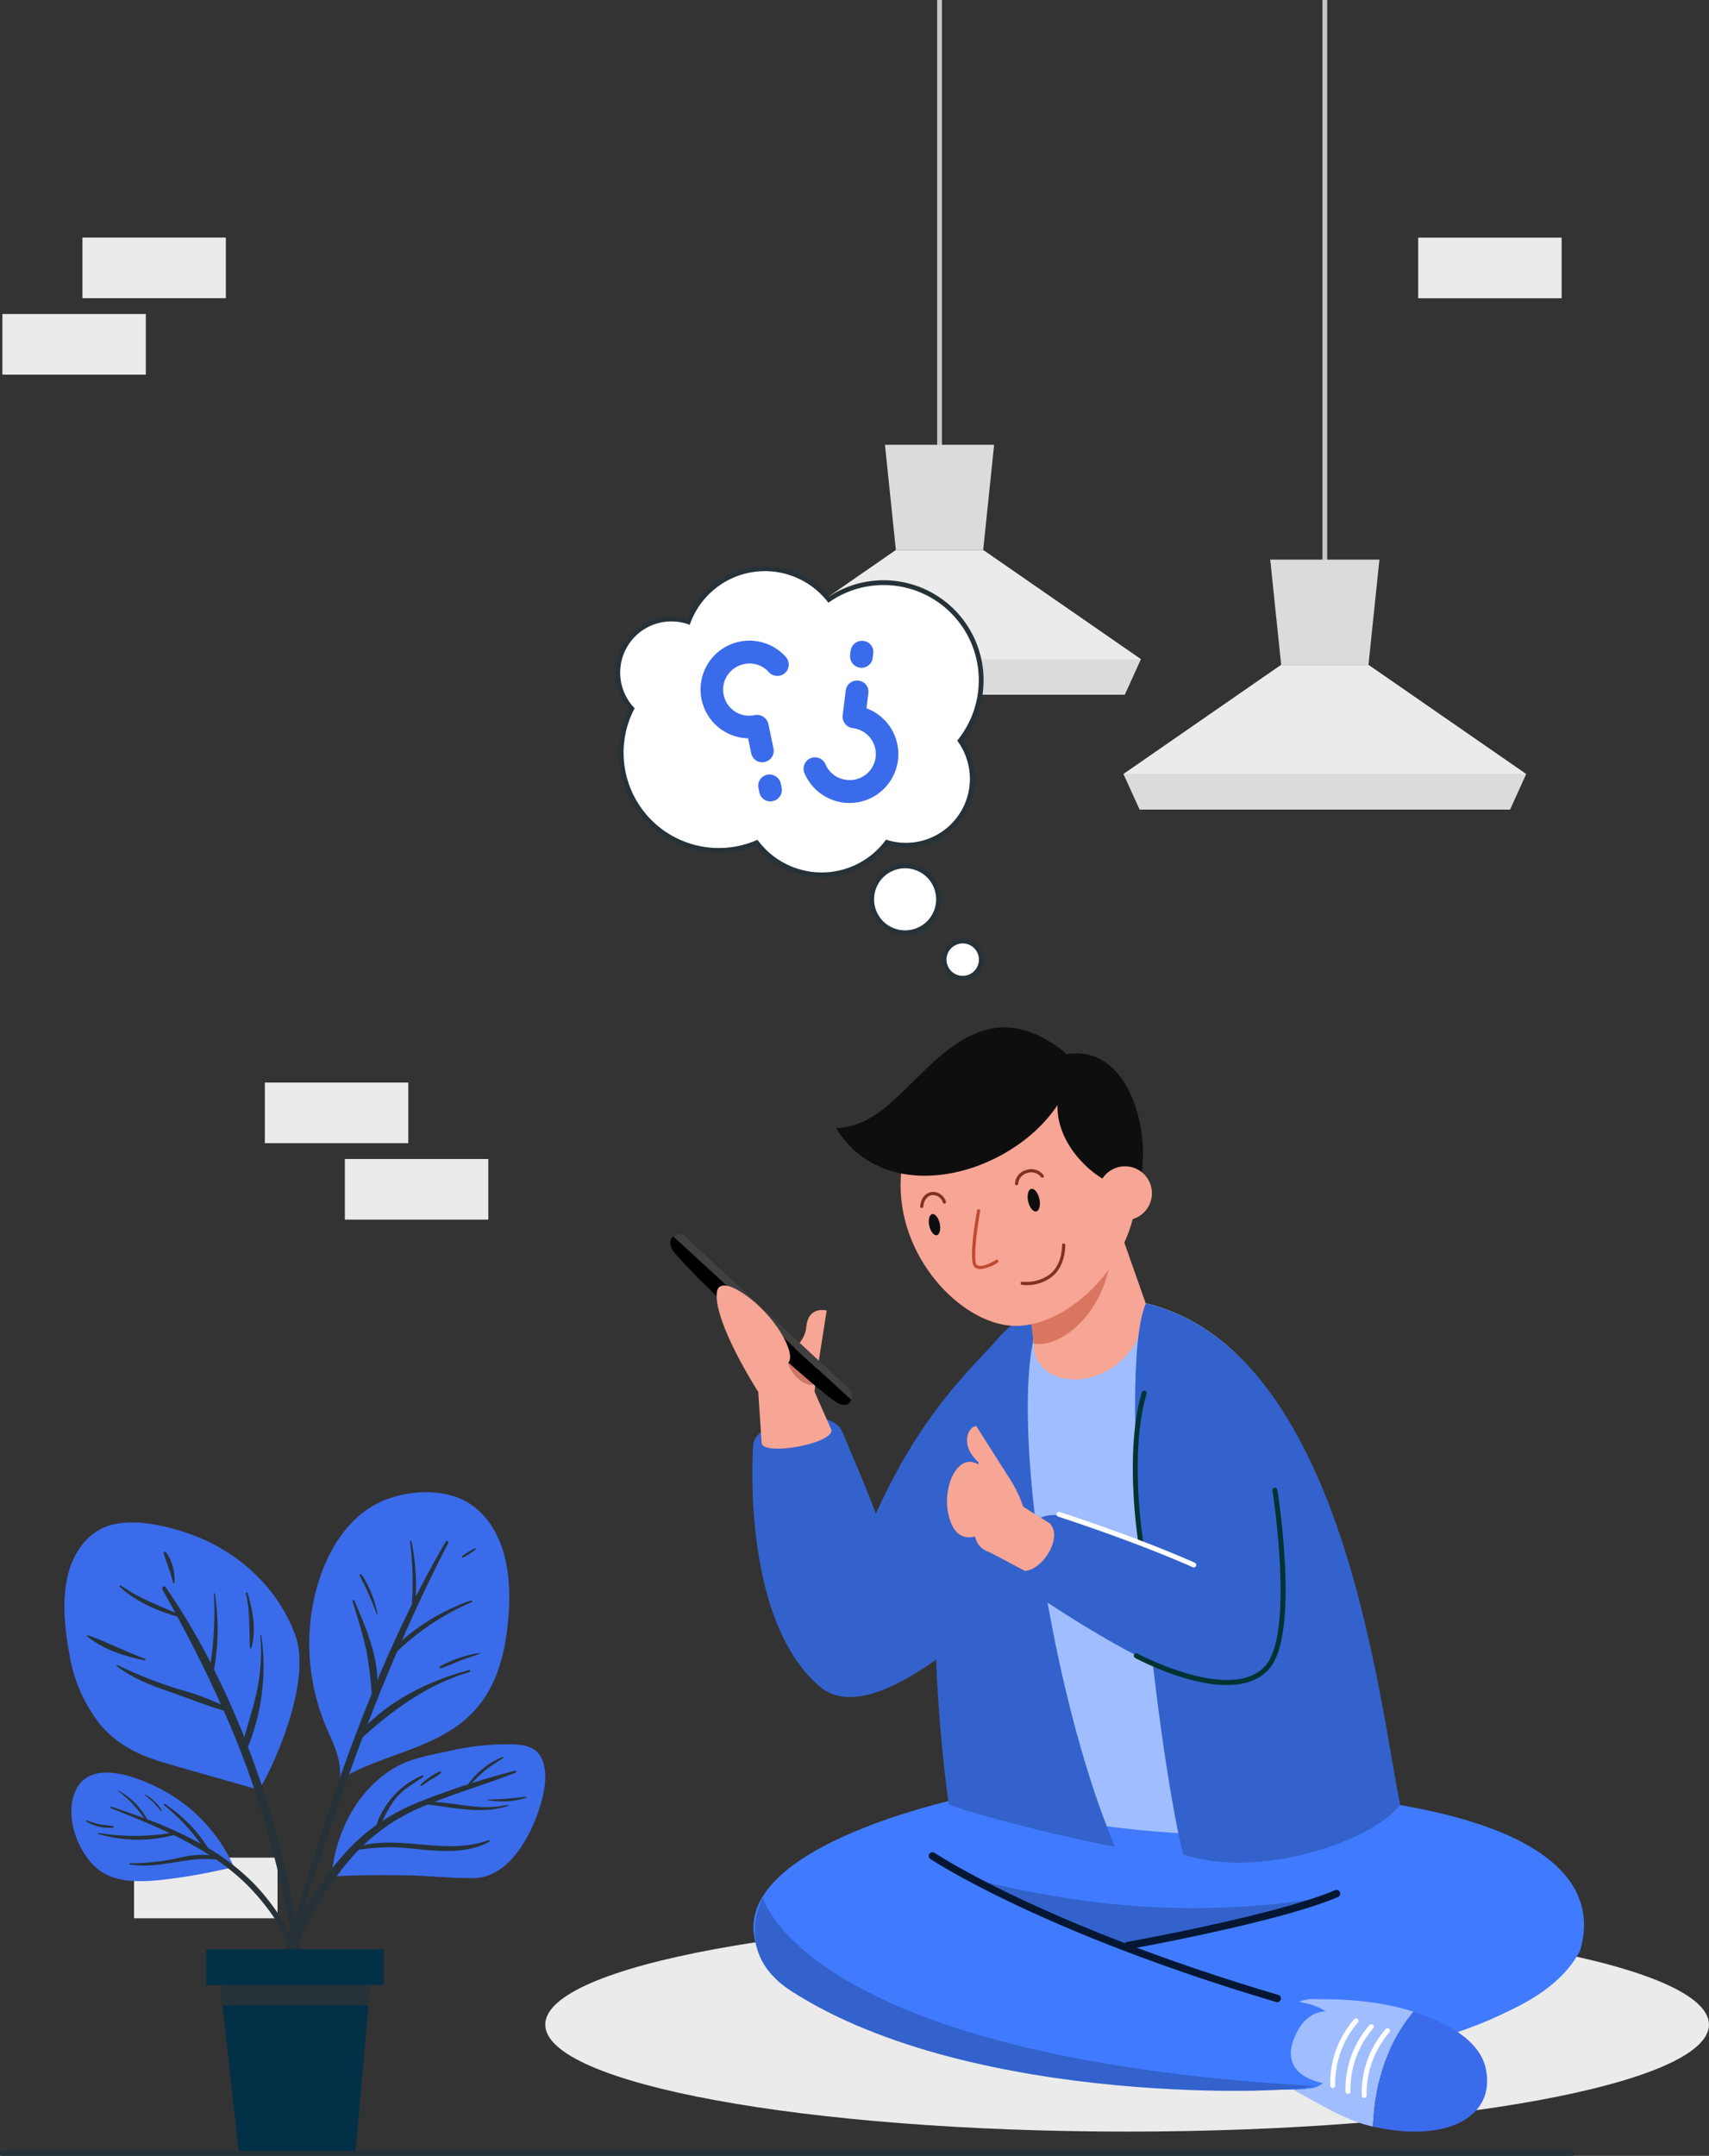 <svg xmlns="http://www.w3.org/2000/svg" width="356.867" height="450.056" viewBox="0 0 356.867 450.056">
  <rect x="0" y="0" width="356.867" height="450.056" fill="#333333" stroke="none"/>
  <g id="Forget_password" data-name="Forget password" transform="translate(0.5 0)">
    <g id="Background_Complete" data-name="Background Complete" transform="translate(0 0)">
      <g id="Group_338" data-name="Group 338" transform="translate(0 49.592)">
        <rect id="Rectangle_198" data-name="Rectangle 198" width="29.953" height="12.657" transform="translate(278.935 338.296)" fill="#ebebeb"/>
        <rect id="Rectangle_199" data-name="Rectangle 199" width="29.953" height="12.657" transform="translate(295.643 354.256)" fill="#ebebeb"/>
        <rect id="Rectangle_200" data-name="Rectangle 200" width="29.952" height="12.657" transform="translate(262.226 354.256)" fill="#ebebeb"/>
        <rect id="Rectangle_201" data-name="Rectangle 201" width="29.953" height="12.657" transform="translate(16.708)" fill="#ebebeb"/>
        <rect id="Rectangle_202" data-name="Rectangle 202" width="29.953" height="12.657" transform="translate(0 15.96)" fill="#ebebeb"/>
        <rect id="Rectangle_203" data-name="Rectangle 203" width="29.953" height="12.657" transform="translate(295.643 0.014)" fill="#ebebeb"/>
        <rect id="Rectangle_204" data-name="Rectangle 204" width="29.952" height="12.657" transform="translate(27.499 338.207)" fill="#ebebeb"/>
        <rect id="Rectangle_205" data-name="Rectangle 205" width="29.953" height="12.657" transform="translate(71.514 192.357)" fill="#ebebeb"/>
        <rect id="Rectangle_206" data-name="Rectangle 206" width="29.952" height="12.657" transform="translate(54.805 176.397)" fill="#ebebeb"/>
      </g>
      <g id="Group_343" data-name="Group 343" transform="translate(153.662)">
        <g id="Group_340" data-name="Group 340" transform="translate(80.448)">
          <line id="Line_58" data-name="Line 58" y1="121.044" transform="translate(42.031)" fill="none" stroke="#c7c7c7" stroke-miterlimit="10" stroke-width="1"/>
          <g id="Group_339" data-name="Group 339" transform="translate(0 116.828)">
            <path id="Path_1075" data-name="Path 1075" d="M55.518,145.474l3.381,7.432H136.21l3.371-7.432-32.915-22.782H88.432Z" transform="translate(-55.518 -100.742)" fill="#ebebeb"/>
            <path id="Path_1076" data-name="Path 1076" d="M82.6,103.286l2.284,21.95h18.234l2.285-21.95Z" transform="translate(-51.967 -103.286)" fill="#dbdbdb"/>
            <path id="Path_1077" data-name="Path 1077" d="M55.515,142.836l3.381,7.432h77.312l3.371-7.432Z" transform="translate(-55.511 -98.101)" fill="#dbdbdb"/>
          </g>
        </g>
        <g id="Group_342" data-name="Group 342" transform="translate(0)">
          <line id="Line_59" data-name="Line 59" y1="97.069" transform="translate(42.032)" fill="none" stroke="#c7c7c7" stroke-miterlimit="10" stroke-width="1"/>
          <g id="Group_341" data-name="Group 341" transform="translate(0 92.853)">
            <path id="Path_1078" data-name="Path 1078" d="M126.64,124.278l3.381,7.432h77.312l3.371-7.432L177.789,101.5H159.555Z" transform="translate(-126.64 -79.546)" fill="#ebebeb"/>
            <path id="Path_1079" data-name="Path 1079" d="M153.72,82.09,156,104.04h18.234l2.284-21.95Z" transform="translate(-123.09 -82.09)" fill="#dbdbdb"/>
            <path id="Path_1080" data-name="Path 1080" d="M126.637,121.64l3.381,7.432H207.33l3.37-7.432Z" transform="translate(-126.634 -76.904)" fill="#dbdbdb"/>
          </g>
        </g>
      </g>
    </g>
    <g id="Shadow" transform="translate(113.358 400.319)">
      <g id="Group_344" data-name="Group 344">
        <path id="Path_1081" data-name="Path 1081" d="M51.686,429.63c0,12.334,54.4,22.334,121.5,22.334s121.5-10,121.5-22.334S240.3,407.3,173.191,407.3,51.686,417.295,51.686,429.63Z" transform="translate(-51.686 -407.296)" fill="#ebebeb"/>
      </g>
    </g>
    <g id="Plant" transform="translate(12.953 311.508)">
      <g id="Group_355" data-name="Group 355">
        <g id="Group_346" data-name="Group 346" transform="translate(43.524)">
          <path id="Path_1082" data-name="Path 1082" d="M243.695,300.661a44.574,44.574,0,0,0,.866,17.145,47.191,47.191,0,0,0,2.628,7.581c1.364,3.137,2.789,6.2,2.445,9.633-.331.221.806.184.843-.149,9.173-5.221,20.936-6.178,28-14.718,3.344-4.043,5.03-9.168,5.83-14.294.869-5.581,1.108-11.761-.331-17.262-1.213-4.653-3.932-9.141-8.3-11.421-4.513-2.346-10.423-2.151-15.175-.675C250.242,279.685,245.144,290.745,243.695,300.661Z" transform="translate(-235.638 -275.399)" fill="#3a6bea"/>
          <g id="Group_345" data-name="Group 345" transform="translate(0 10.11)">
            <path id="Path_1083" data-name="Path 1083" d="M253.441,367.39c1.252-4.172,2.5-8.344,3.787-12.507,2.518-8.152,5.134-16.274,8.03-24.3q2.6-7.212,5.49-14.285a86.518,86.518,0,0,0-1.095-8.867c-.767-3.556-1.881-6.991-2.918-10.471-.064-.215.283-.327.37-.124,2.06,4.795,4.747,10.93,4.814,16.608q3.359-8,7.21-15.78a67.557,67.557,0,0,0-.4-13.142.157.157,0,0,1,.309-.06,46.539,46.539,0,0,1,.9,11.6q2.957-5.838,6.258-11.524c.2-.342.671.007.5.343-3.448,6.637-6.645,13.415-9.644,20.281a44.126,44.126,0,0,1,14.381-8.328c.228-.081.4.249.167.346a52.377,52.377,0,0,0-15.555,10.3q-3.234,7.542-6.166,15.2c5.739-5.626,13.594-9.327,21.191-11.312.259-.068.327.328.078.4-8.792,2.648-15.622,7.633-22.308,13.621q-1.166,3.1-2.287,6.206-4.248,11.792-8.092,23.724-1.853,5.716-3.642,11.45c-1.283,4.114-2.285,8.457-3.955,12.429-.16.38-.84.293-.754-.162A118.857,118.857,0,0,1,253.441,367.39Z" transform="translate(-250.093 -284.338)" fill="#263238"/>
            <path id="Path_1084" data-name="Path 1084" d="M267.984,290.648a22.8,22.8,0,0,1,3.3,8.233c.015.076-.1.121-.131.044a71.1,71.1,0,0,0-3.582-8.08C267.437,290.578,267.829,290.411,267.984,290.648Z" transform="translate(-249.422 -283.525)" fill="#263238"/>
            <path id="Path_1085" data-name="Path 1085" d="M248.779,307.852a24.167,24.167,0,0,1,8.231-2.772c.075-.009.122.1.044.132-1.323.549-2.714.932-4.053,1.447s-2.657,1.145-4.017,1.617A.236.236,0,0,1,248.779,307.852Z" transform="translate(-213.853 -281.618)" fill="#263238"/>
            <path id="Path_1086" data-name="Path 1086" d="M249.472,287.4a16.2,16.2,0,0,1,2.649-1.634.14.14,0,0,1,.152.232,16.19,16.19,0,0,1-2.609,1.693C249.494,287.788,249.307,287.506,249.472,287.4Z" transform="translate(-209.936 -284.153)" fill="#263238"/>
          </g>
        </g>
        <g id="Group_348" data-name="Group 348" transform="translate(0 6.32)">
          <path id="Path_1087" data-name="Path 1087" d="M302.614,331.083c6.606,1.961,13.246,3.773,19.851,5.712.573.172,11.742-21.229,7.706-32.253-3.73-10.2-12.271-17.841-22.455-21.307-4.717-1.6-10.516-2.948-15.5-1.849-4.429.981-7.559,4.607-9,8.774-1.961,5.664-1.308,12.419-.241,18.2a31.8,31.8,0,0,0,6.5,14.855C292.987,327.385,297.464,329.556,302.614,331.083Z" transform="translate(-281.957 -280.987)" fill="#3a6bea"/>
          <g id="Group_347" data-name="Group 347" transform="translate(4.714 6.109)">
            <path id="Path_1088" data-name="Path 1088" d="M281.166,309.221a88.091,88.091,0,0,0,12.954,5.1,54.368,54.368,0,0,1,8.646,3.131c-2.789-6.22-5.85-12.31-9.1-18.344-4.268-1.235-8.756-3.161-11.974-6.182a.184.184,0,0,1,.24-.278c3.521,2.487,7.4,3.982,11.3,5.662-.88-1.623-1.765-3.245-2.669-4.864-.252-.449.368-.9.671-.459a139.654,139.654,0,0,1,9.387,15.764,72.122,72.122,0,0,0,.679-14.444.1.1,0,0,1,.192-.014,48.105,48.105,0,0,1-.163,15.872c2.317,4.624,4.428,9.361,6.324,14.158.753-2.882,1.733-5.719,2.387-8.624a39.68,39.68,0,0,0,.949-12.718c-.012-.124.171-.133.191-.014a44.84,44.84,0,0,1-2.771,23.345c1.1,2.888,2.158,5.787,3.121,8.689a173.148,173.148,0,0,1,8.77,45.837.28.28,0,0,1-.559.04,227.31,227.31,0,0,0-9.845-45.3c-1.916-5.76-4.121-11.352-6.54-16.84-3.9-1.153-7.789-2.718-11.621-4.045-3.741-1.3-7.572-2.794-10.712-5.252C280.9,309.35,281.03,309.152,281.166,309.221Z" transform="translate(-274.801 -285.571)" fill="#263238"/>
            <path id="Path_1089" data-name="Path 1089" d="M310.6,301.8c4.04,1.437,7.87,3.449,11.907,4.906.188.068.078.368-.112.328-4.271-.881-8.507-2.2-11.948-5C310.316,301.923,310.462,301.75,310.6,301.8Z" transform="translate(-310.396 -284.367)" fill="#263238"/>
            <path id="Path_1090" data-name="Path 1090" d="M290.394,294.119c-.049-.214.265-.337.33-.117,1.107,3.724,1.872,7.676.794,11.483a.145.145,0,0,1-.285-.018C291.039,301.632,291.254,297.9,290.394,294.119Z" transform="translate(-257.198 -285.404)" fill="#263238"/>
            <path id="Path_1091" data-name="Path 1091" d="M305.545,286.5a9.862,9.862,0,0,1,1.753,6.333c-.007.143-.233.225-.271.058-.493-2.131-1.316-4.073-1.969-6.142A.277.277,0,0,1,305.545,286.5Z" transform="translate(-289.043 -286.387)" fill="#263238"/>
          </g>
        </g>
        <g id="Group_350" data-name="Group 350" transform="translate(43.801 52.607)">
          <path id="Path_1092" data-name="Path 1092" d="M279.924,335.157c-1.938,6.146-6.539,14.643-13.827,14.711-4.725.044-9.483-.515-14.219-.583-5.071-.078-10.154-.067-15.215.235-.414.023.607-15.186,12.8-22.593,3.415-2.074,7.591-2.732,11.465-3.571a53.055,53.055,0,0,1,13.546-1.412c2.8.112,5.128.706,6.125,3.572C281.636,328.517,280.852,332.235,279.924,335.157Z" transform="translate(-224.487 -321.909)" fill="#3a6bea"/>
          <g id="Group_349" data-name="Group 349" transform="translate(0 2.652)">
            <path id="Path_1093" data-name="Path 1093" d="M292.116,327.156c-2.961.762-5.95,1.637-8.922,2.581a31.086,31.086,0,0,1,2.456-2.4c1.277-1.062,2.682-1.909,4.052-2.839.114-.078.045-.3-.1-.24a16.71,16.71,0,0,0-7.188,5.717c-3.7,1.2-7.374,2.518-10.906,3.967a41.116,41.116,0,0,0-6.982,3.677,28.068,28.068,0,0,1,2.526-4.4c1.617-2.1,3.807-3.266,5.925-4.754a.188.188,0,0,0-.19-.325,17.331,17.331,0,0,0-9.506,10.308,40.624,40.624,0,0,0-6.914,6.279c-8.065,9.16-14.416,21.348-14.439,33.784,0,.3.475.38.533.072a68.93,68.93,0,0,1,15.379-33.035c.577-.673,1.17-1.316,1.774-1.935a55.481,55.481,0,0,1,6.662-.494c2.6.038,5.17.381,7.754.59,4.254.346,8.96.4,12.8-1.744.169-.094.054-.389-.135-.32-8.557,3.112-17.531-.835-26.108,1.02a40.094,40.094,0,0,1,12.648-8.158c.262-.109.525-.209.787-.314,5.492.659,11.29,2.09,16.638.305a.132.132,0,0,0-.07-.253c-5.168,1.292-10.123-.333-15.223-.59,5.553-2.162,11.212-3.882,16.782-6.029C292.613,327.455,292.623,327.026,292.116,327.156Z" transform="translate(-241.924 -324.254)" fill="#263238"/>
            <path id="Path_1094" data-name="Path 1094" d="M248.05,331.6a73.656,73.656,0,0,1-7.992.605c-.061,0-.081.1-.016.112a16.582,16.582,0,0,0,8.065-.515A.105.105,0,0,0,248.05,331.6Z" transform="translate(-195.436 -323.291)" fill="#263238"/>
            <path id="Path_1095" data-name="Path 1095" d="M259.815,326.94a13.11,13.11,0,0,0-3.956,2.751c-.139.123.048.373.2.261.671-.489,1.361-.949,2.057-1.4a19.356,19.356,0,0,0,1.927-1.218C260.227,327.185,260.032,326.866,259.815,326.94Z" transform="translate(-225.253 -323.903)" fill="#263238"/>
          </g>
        </g>
        <g id="Group_352" data-name="Group 352" transform="translate(1.447 58.535)">
          <path id="Path_1096" data-name="Path 1096" d="M327.991,346.7c.089.2-.2.391-.313.179-.011,0-.011,0-.011-.01a.287.287,0,0,1-.19.122,122.392,122.392,0,0,1-14.891,2.6c-4.03.357-8.676.581-12.2-1.758-4.781-3.168-7.927-11.644-5.341-17.029,3.057-6.393,12.271-2.923,16.894-.649A33.913,33.913,0,0,1,327.991,346.7Z" transform="translate(-294.113 -327.149)" fill="#3a6bea"/>
          <g id="Group_351" data-name="Group 351" transform="translate(3.033 3.74)">
            <path id="Path_1097" data-name="Path 1097" d="M309.759,349.225a47.5,47.5,0,0,0-8.891-6.769,30.452,30.452,0,0,0-9.016-9.189c-.175-.12-.325.156-.164.281a40.7,40.7,0,0,1,7.6,7.991,83.6,83.6,0,0,0-11.155-5.073,14.86,14.86,0,0,0-5.992-6.005c-.05-.025-.113.044-.063.083a24.654,24.654,0,0,1,5.412,5.679c-2.267-.845-4.556-1.633-6.843-2.392-.207-.068-.284.244-.089.321,4.073,1.591,8.237,3.269,12.273,5.205a47.234,47.234,0,0,1-14.862-.044.11.11,0,0,0-.058.211,29.3,29.3,0,0,0,15.768.235,73.815,73.815,0,0,1,7.48,4.188,18.747,18.747,0,0,0-6.046.494,45.926,45.926,0,0,1-10.622,1.2c-.136,0-.171.216-.033.24,6.162,1.061,11.99-1.74,18.1-1.011a47.18,47.18,0,0,1,6.361,5.2,47.8,47.8,0,0,1,9.279,13.09c2.57,5.233,3.966,10.78,6.044,16.186a.2.2,0,0,0,.379-.105C322.835,368.581,317.526,356.823,309.759,349.225Z" transform="translate(-275.34 -330.455)" fill="#263238"/>
            <path id="Path_1098" data-name="Path 1098" d="M310.862,334.5a7,7,0,0,0-1.579-1.915,6.2,6.2,0,0,0-1.819-1.362c-.062-.024-.1.061-.06.1.506.575,1.209.994,1.754,1.543s1,1.2,1.56,1.743A.092.092,0,0,0,310.862,334.5Z" transform="translate(-295.028 -330.355)" fill="#263238"/>
            <path id="Path_1099" data-name="Path 1099" d="M321.961,337.191c-.913-.229-1.881-.213-2.81-.4a26.471,26.471,0,0,1-2.725-.816.11.11,0,0,0-.084.2,9.051,9.051,0,0,0,5.618,1.305A.15.15,0,0,0,321.961,337.191Z" transform="translate(-316.291 -329.733)" fill="#263238"/>
          </g>
        </g>
        <g id="Group_354" data-name="Group 354" transform="translate(29.601 95.419)">
          <g id="Group_353" data-name="Group 353" transform="translate(2.405 2.505)">
            <path id="Path_1100" data-name="Path 1100" d="M300.8,361.973,300,371.159l-2.745,31.016H272.96l-3.429-31.016-1.013-9.186Z" transform="translate(-268.518 -361.973)" fill="#023047"/>
            <path id="Path_1101" data-name="Path 1101" d="M300.8,361.973,300,371.159H269.531l-1.013-9.186Z" transform="translate(-268.518 -361.973)" fill="#263238"/>
          </g>
          <rect id="Rectangle_207" data-name="Rectangle 207" width="37.097" height="7.452" transform="translate(0 0)" fill="#023047"/>
        </g>
      </g>
    </g>
    <g id="Floor" transform="translate(0 449.555)">
      <line id="Line_60" data-name="Line 60" x1="327.824" fill="none" stroke="#263238" stroke-linecap="round" stroke-linejoin="round" stroke-width="1"/>
    </g>
    <g id="Speech_Bubble" data-name="Speech Bubble" transform="translate(128.506 118.73)">
      <g id="Group_428" data-name="Group 428">
        <path id="Path_1198" data-name="Path 1198" d="M164.015,166.186a6.978,6.978,0,1,0,7.554-6.35A6.979,6.979,0,0,0,164.015,166.186Z" transform="translate(-110.971 -97.777)" fill="#fff" stroke="#263238" stroke-miterlimit="10" stroke-width="1"/>
        <path id="Path_1199" data-name="Path 1199" d="M156.108,177.226a3.883,3.883,0,1,0,4.2-3.534A3.884,3.884,0,0,0,156.108,177.226Z" transform="translate(-87.955 -95.959)" fill="#fff" stroke="#263238" stroke-miterlimit="10" stroke-width="1"/>
        <g id="Group_424" data-name="Group 424" transform="translate(0)">
          <path id="Path_1200" data-name="Path 1200" d="M156.978,140.928a20.379,20.379,0,0,0,28.146,21.236,17.092,17.092,0,0,0,27.191-.06,13.454,13.454,0,0,0,2.287.478,13.86,13.86,0,0,0,13.019-21.722,20.373,20.373,0,0,0-27.43-29.478,17.1,17.1,0,0,0-29.349,4.658,10.955,10.955,0,0,0-2.193-.494,11.185,11.185,0,0,0-9.616,18.634A19.859,19.859,0,0,0,156.978,140.928Z" transform="translate(-156.118 -104.968)" fill="#fff" stroke="#263238" stroke-miterlimit="10" stroke-width="1"/>
        </g>
        <g id="Group_427" data-name="Group 427" transform="translate(17.281 15.034)">
          <g id="Group_425" data-name="Group 425">
            <path id="Path_1201" data-name="Path 1201" d="M201.568,138.63l.644,3.089a2.322,2.322,0,0,0,2.813,1.843,2.381,2.381,0,0,0,1.844-2.813l-1.029-4.942c-.009-.048-.057-.037-.067-.085.037-.058.037-.058.027-.105a2.448,2.448,0,0,0-2.813-1.844,5.437,5.437,0,1,1-2.217-10.644,5.361,5.361,0,0,1,5.106,1.664,2.4,2.4,0,0,0,3.409.182,2.365,2.365,0,0,0,.145-3.351,10.2,10.2,0,1,0-7.861,17.006Zm2.168,10.407.178.855a2.322,2.322,0,0,0,2.813,1.843,2.382,2.382,0,0,0,1.844-2.813l-.178-.855a2.415,2.415,0,0,0-2.814-1.844A2.351,2.351,0,0,0,203.737,149.038Z" transform="translate(-191.638 -118.259)" fill="#3a6bea"/>
          </g>
          <g id="Group_426" data-name="Group 426" transform="translate(21.519 0.014)">
            <path id="Path_1202" data-name="Path 1202" d="M184.525,132.358l.388-3.131a2.322,2.322,0,0,0-2.069-2.652,2.382,2.382,0,0,0-2.652,2.068l-.62,5.01c-.006.049.042.054.036.1-.054.042-.054.042-.06.09a2.448,2.448,0,0,0,2.069,2.652,5.437,5.437,0,1,1-1.336,10.79,5.363,5.363,0,0,1-4.3-3.221,2.4,2.4,0,0,0-3.168-1.273,2.365,2.365,0,0,0-1.218,3.126,10.2,10.2,0,1,0,12.926-13.562Zm1.305-10.55.107-.866a2.322,2.322,0,0,0-2.069-2.652,2.382,2.382,0,0,0-2.652,2.068l-.107.868a2.415,2.415,0,0,0,2.069,2.652A2.352,2.352,0,0,0,185.83,121.808Z" transform="translate(-171.397 -118.271)" fill="#3a6bea"/>
          </g>
        </g>
      </g>
    </g>
    <g id="male_02" data-name="male 02" transform="translate(-169.55 -829.104)">
      <g id="Group_836" data-name="Group 836" transform="translate(309.008 1080.978)">
        <path id="Path_2488" data-name="Path 2488" d="M405.371,1206.953c-9.476,9.591-17.748,19.034-25.7,36.585-2.2-5.716-1.663-4.461-6.976-17.033-2.444-5.91-18.24-2.568-18.638,2.632,0,0-2.837,36.214,13.887,50.475s63.871-45.285,63.871-45.285C446.875,1213.751,421.575,1194.092,405.371,1206.953Z" transform="translate(-336.738 -1179.417)" fill="#3362cc"/>
        <g id="Group_827" data-name="Group 827" transform="translate(17.359 122.524)">
          <path id="Path_2489" data-name="Path 2489" d="M527.1,1495.065c-17.776,34.684-147.444,22.334-169.763,3.458-16.494-24.212,43.255-36.044,44.579-36.081,29.367-.8,69.831,1.81,84.743,1.81C521.329,1469.58,531,1481.861,527.1,1495.065Z" transform="translate(-354.456 -1462.29)" fill="#407bff"/>
          <path id="Path_2490" data-name="Path 2490" d="M477.985,1509.991c24.119,5.717,45.52,7.591,71.826,3.558,0,0-40.291,17.809-40.51,18.467S477.985,1509.991,477.985,1509.991Z" transform="translate(-430.804 -1491.772)" fill="#3362cc"/>
          <path id="Path_2491" data-name="Path 2491" d="M607.091,1521.393c-25.973,28.758-136.817,25.993-115.5-.155,19.349-2.419,72.515-15.346,77.2-17.885C585.135,1490.11,617.655,1505.829,607.091,1521.393Z" transform="translate(-437.543 -1484.599)" fill="#407bff"/>
          <g id="Group_826" data-name="Group 826" transform="translate(1.779 10.307)">
            <g id="Group_824" data-name="Group 824" transform="translate(106.637 32.604)">
              <path id="Path_2492" data-name="Path 2492" d="M716.679,1593.348c-1.286-5.786-7.957-9.473-15.083-11.794-3.466,4.054-8.186,12.047-8.486,23.988C708.922,1609.092,718.889,1603.288,716.679,1593.348Z" transform="translate(-672.18 -1578.913)" fill="#3a6bea"/>
              <path id="Path_2493" data-name="Path 2493" d="M647.664,1574.694s-6.628-1.132-8.568,6.79c-.659,2.689-2.586,8.083,3.88,12.286,6.45,3.552,10.912,6.3,16.265,7.5.3-11.941,5.02-19.934,8.486-23.987C658.47,1574.264,647.664,1574.694,647.664,1574.694Z" transform="translate(-638.31 -1574.639)" fill="#a0bdff"/>
            </g>
            <path id="Path_2494" data-name="Path 2494" d="M473.029,1522.849c12.648,3.032,6.151,18.625-.363,17.7,7.1,1.005-125.606,1.021-112.661-39.116h.052c4.948-8.453,20.41-15.758,32.934-10.244C422,1506.589,449.376,1517.271,473.029,1522.849Z" transform="translate(-359.115 -1489.276)" fill="#407bff"/>
            <g id="Group_825" data-name="Group 825" transform="translate(110.455 35.159)">
              <path id="Path_2495" data-name="Path 2495" d="M656.5,1596.583s-11.286-.882-7.373-9.953,11.853-3.75,11.853-3.75S665.22,1592.137,656.5,1596.583Z" transform="translate(-648.307 -1581.329)" fill="#a0bdff"/>
              <path id="Path_2496" data-name="Path 2496" d="M670.341,1599.778a.516.516,0,0,1-.515-.5,20.2,20.2,0,0,1,5.023-13.885.515.515,0,0,1,.742.715,19.518,19.518,0,0,0-4.735,13.134.516.516,0,0,1-.5.533Z" transform="translate(-661.6 -1583.745)" fill="#fff"/>
              <path id="Path_2497" data-name="Path 2497" d="M678.693,1602.971a.515.515,0,0,1-.514-.5,20.2,20.2,0,0,1,5.023-13.885.515.515,0,0,1,.742.715,19.517,19.517,0,0,0-4.735,13.134.515.515,0,0,1-.5.533Z" transform="translate(-666.762 -1585.719)" fill="#fff"/>
              <path id="Path_2498" data-name="Path 2498" d="M687.536,1605.182a.515.515,0,0,1-.515-.5,20.2,20.2,0,0,1,5.023-13.886.515.515,0,0,1,.742.715,19.522,19.522,0,0,0-4.735,13.135.515.515,0,0,1-.5.533Z" transform="translate(-672.228 -1587.085)" fill="#fff"/>
            </g>
          </g>
          <path id="Path_2499" data-name="Path 2499" d="M471.95,1558.63c-2.7,1.5-71.09,4.677-109.159-19.842-12.389-7.979-5.872-19.431-5.872-19.431S365.786,1552.551,471.95,1558.63Z" transform="translate(-354.919 -1497.561)" fill="#3362cc"/>
          <path id="Path_2500" data-name="Path 2500" d="M523.088,1525.684a.768.768,0,0,1-.22-.032c-49.293-14.6-72-29.721-72.224-29.872a.773.773,0,0,1,.865-1.281c.222.15,22.765,15.147,71.8,29.671a.773.773,0,0,1-.219,1.515Z" transform="translate(-413.695 -1482.115)" fill="#051733"/>
          <path id="Path_2501" data-name="Path 2501" d="M557.877,1527.395a.773.773,0,0,1-.135-1.534c.313-.056,31.391-5.647,43.425-10.8a.773.773,0,0,1,.609,1.421c-12.2,5.227-42.479,10.676-43.762,10.905A.79.79,0,0,1,557.877,1527.395Z" transform="translate(-479.705 -1494.864)" fill="#051733"/>
        </g>
        <path id="Path_2502" data-name="Path 2502" d="M552.838,1296.77c1.082,8.292-57.945,10.27-88.135-1.749-4.515-18.718-20.1-103.91,26.454-103.653C541.422,1191.646,548.061,1274.173,552.838,1296.77Z" transform="translate(-401.433 -1172.32)" fill="#a0bdff"/>
        <path id="Path_2503" data-name="Path 2503" d="M357.849,1251.013l-.7-10.547,11.087-1.671,4.189,9.483C372.9,1251.083,358.322,1253.818,357.849,1251.013Z" transform="translate(-338.764 -1201.634)" fill="#f7a594"/>
        <g id="Group_829" data-name="Group 829" transform="translate(0 5.826)">
          <path id="Path_2504" data-name="Path 2504" d="M374.739,1215.247l2.686-17.093s-3.907-1.1-4.273,3.541-7.936,7.57-5.983,12.087S374.739,1215.247,374.739,1215.247Z" transform="translate(-344.756 -1182.271)" fill="#f7a594"/>
          <path id="Path_2505" data-name="Path 2505" d="M343.475,1206.634s-8.314-12.7-9.035-19.9c-.075-2.637,1.1-3.418,1.1-3.418l18.924,18.558s1.221,3.785-.244,5.372S347.26,1211.151,343.475,1206.634Z" transform="translate(-324.724 -1173.169)" fill="#f7a594"/>
          <path id="Path_2506" data-name="Path 2506" d="M377.573,1222.031s.191,3.007-1.531,2.388c-5.056-1.481-5.355-8.906-5.355-8.906Z" transform="translate(-347.129 -1193.07)" fill="#cc7767"/>
          <g id="Group_828" data-name="Group 828">
            <path id="Path_2507" data-name="Path 2507" d="M347.931,1189.456l-35.2-32.7a3.619,3.619,0,0,0-2.014.448l37.124,34.046A4.511,4.511,0,0,0,347.931,1189.456Z" transform="translate(-310.063 -1156.753)" fill="#404040"/>
            <path id="Path_2508" data-name="Path 2508" d="M309.66,1157.942c-.536.369-.876,1.026-.479,2.237.982,2.995,32.056,31.625,35.2,32.7,1.535.522,2.158-.108,2.4-.887Z" transform="translate(-309.008 -1157.488)"/>
          </g>
          <path id="Path_2509" data-name="Path 2509" d="M334.475,1185.8s.358-2.94,5.657.668c6.435,4.382,10.757,12.2,9.306,14.2C347.588,1203.224,333.072,1191.664,334.475,1185.8Z" transform="translate(-324.689 -1174.01)" fill="#f7a594"/>
        </g>
        <path id="Path_2510" data-name="Path 2510" d="M478.638,1195.063c-33.387,7.323-24.387,87.06-22.048,104.34,6.314,2.514,26.7,7.483,34.725,8.843C475.265,1270.277,466.839,1198.686,478.638,1195.063Z" transform="translate(-398.45 -1174.604)" fill="#3362cc"/>
        <path id="Path_2511" data-name="Path 2511" d="M528.625,1163.092c-3.711,18.089-23.6,17.625-23.863,7.473a4.433,4.433,0,0,1-.052-.824l-1.6-21.956-.206-2.679,1.752-.361,15.822-3.143.568-.1.463,1.392,2.011,5.72Z" transform="translate(-428.849 -1141.498)" fill="#f7a594"/>
        <path id="Path_2512" data-name="Path 2512" d="M565.395,1194.427c-6.29,14.784,2.025,91.983,7.785,115.023,15.573,5.263,39.063-2.432,45.341-10.33C614.066,1278.051,606.942,1204.446,565.395,1194.427Z" transform="translate(-466.081 -1174.211)" fill="#3362cc"/>
        <g id="Group_835" data-name="Group 835" transform="translate(57.791 33.172)">
          <path id="Path_2513" data-name="Path 2513" d="M563.838,1242.249c-2.426,13.293,2.2,36.348,5.791,48.33,9.54,7.018,24.365,3.4,24.365-7.389a144.66,144.66,0,0,0-2.789-33C588.9,1222.42,565.036,1222.677,563.838,1242.249Z" transform="translate(-523.881 -1228.35)" fill="#3362cc"/>
          <g id="Group_830" data-name="Group 830" transform="translate(14.246 31.231)">
            <path id="Path_2514" data-name="Path 2514" d="M508.707,1310.682c-9.827-3.544-14.887,10.568-7.732,15.465,17.012,11.479,43.433,26.917,48.132,17.079C555.981,1328.84,531.1,1317.777,508.707,1310.682Z" transform="translate(-497.614 -1310.117)" fill="#3362cc"/>
          </g>
          <g id="Group_834" data-name="Group 834" transform="translate(0 12.626)">
            <path id="Path_2515" data-name="Path 2515" d="M488.95,1318.6l-7.274-3.847c-4.573-3.544,3.479-10.834,6.744-9.659l5.658,3.55C496.944,1311.361,492.871,1318.3,488.95,1318.6Z" transform="translate(-472.67 -1288.331)" fill="#f7a594"/>
            <g id="Group_833" data-name="Group 833">
              <g id="Group_831" data-name="Group 831" transform="translate(5.686 5.97)">
                <path id="Path_2516" data-name="Path 2516" d="M479.218,1297.651c-5.954-1.269-3.9-7.281-2.554-14.149C471.871,1262.9,498.088,1298.2,479.218,1297.651Z" transform="translate(-475.202 -1277.039)" fill="#f7a594"/>
              </g>
              <path id="Path_2517" data-name="Path 2517" d="M479.4,1271.2s-1.943-3.029-6.223-9.792c-1.928.365-2.959,3.751-.367,6.715C475.089,1270.727,478.385,1272.492,479.4,1271.2Z" transform="translate(-467.081 -1261.408)" fill="#f7a594"/>
              <g id="Group_832" data-name="Group 832" transform="translate(0 7.494)">
                <path id="Path_2518" data-name="Path 2518" d="M466.786,1281.522c-4.3-2.436-7.363,4.655-6.234,10.192,1.728,8.473,8.033,4.288,9.917,2.026C473.915,1289.6,472.055,1284.506,466.786,1281.522Z" transform="translate(-460.316 -1281.028)" fill="#f7a594"/>
              </g>
            </g>
          </g>
          <path id="Path_2519" data-name="Path 2519" d="M563.617,1274.55a.515.515,0,0,1-.508-.431c-.031-.188-3.08-18.972.689-31.665a.515.515,0,0,1,.988.293c-3.7,12.464-.691,31.017-.66,31.2a.515.515,0,0,1-.424.592A.5.5,0,0,1,563.617,1274.55Z" transform="translate(-523.11 -1236.839)" fill="#003331"/>
          <path id="Path_2520" data-name="Path 2520" d="M581.875,1336.385c-8.49,0-18.553-5.335-19.141-5.651a.515.515,0,1,1,.488-.908c.195.1,19.565,10.374,26.648,2.6,6.214-6.815,1.585-36.333,1.538-36.63a.515.515,0,0,1,1.018-.163c.2,1.234,4.752,30.308-1.794,37.487C588.447,1335.522,585.287,1336.385,581.875,1336.385Z" transform="translate(-523.448 -1269.669)" fill="#003331"/>
          <path id="Path_2521" data-name="Path 2521" d="M548.856,1319.975a.514.514,0,0,1-.209-.044c-12.411-5.516-27.952-10.515-28.107-10.565a.515.515,0,1,1,.314-.981c.156.05,15.748,5.065,28.211,10.6a.515.515,0,0,1-.21.986Z" transform="translate(-497.316 -1277.8)" fill="#fff"/>
        </g>
        <path id="Path_2522" data-name="Path 2522" d="M505.168,1170.253c-.462-4.851-3.128-23.119-.044-25.342l15.822-3.143C524.572,1161.706,511.057,1171.661,505.168,1170.253Z" transform="translate(-429.312 -1141.665)" fill="#d97661"/>
      </g>
      <g id="Group_838" data-name="Group 838" transform="translate(343.629 1043.578)">
        <path id="Path_2523" data-name="Path 2523" d="M484.362,1082.761c-.768,16.3-15.286,28.956-26.086,28.358s-24.073-14.38-23.306-30.684,12.447-29,26.086-28.358S485.13,1066.457,484.362,1082.761Z" transform="translate(-421.462 -1048.817)" fill="#f7a594"/>
        <path id="Path_2524" data-name="Path 2524" d="M447.871,1049.143c-13.655-11.2-22.9-3.389-31.423,5.058-5.985,5.928-10.232,10.194-16.795,10.387,10.464,17.155,36.515,9.9,46.252-4.8-.33,9.01,9.268,17.689,16.649,17.734C466.134,1067.893,461.734,1046.992,447.871,1049.143Z" transform="translate(-399.653 -1043.578)" fill="#0e0e0e"/>
        <circle id="Ellipse_384" data-name="Ellipse 384" cx="5.63" cy="5.63" r="5.63" transform="translate(53.421 30.68) rotate(-15.268)" fill="#f7a594"/>
        <g id="Group_837" data-name="Group 837" transform="translate(17.563 29.611)">
          <path id="Path_2525" data-name="Path 2525" d="M475.748,1155.455a1.933,1.933,0,0,1-1.135-.32c-1.413-1-.026-9.362.433-11.9a.333.333,0,1,1,.656.118c-.9,5.006-1.43,10.726-.7,11.239.953.672,3.2-.523,3.992-1.041a.334.334,0,0,1,.367.558A8.055,8.055,0,0,1,475.748,1155.455Z" transform="translate(-463.163 -1134.613)" fill="#bd4a31"/>
          <path id="Path_2526" data-name="Path 2526" d="M504.517,1134.428c.288,1.3,1.044,2.244,1.689,2.1s.936-1.314.648-2.617-1.044-2.243-1.689-2.1S504.229,1133.125,504.517,1134.428Z" transform="translate(-481.959 -1127.713)" fill="#0e0e0e"/>
          <path id="Path_2527" data-name="Path 2527" d="M450.457,1148.046c.268,1.216.974,2.094,1.577,1.961s.874-1.226.605-2.443-.974-2.094-1.577-1.961S450.188,1146.83,450.457,1148.046Z" transform="translate(-448.551 -1136.238)" fill="#0e0e0e"/>
          <path id="Path_2528" data-name="Path 2528" d="M501.777,1170.393a7.471,7.471,0,0,1-.914-.049.333.333,0,0,1,.088-.661,8.314,8.314,0,0,0,5.82-1.616c1.542-1.3,2.372-3.335,2.467-6.034a.323.323,0,0,1,.345-.322.332.332,0,0,1,.321.344c-.1,2.9-1.013,5.093-2.708,6.524A8.484,8.484,0,0,1,501.777,1170.393Z" transform="translate(-479.59 -1146.202)" fill="#803221"/>
          <path id="Path_2529" data-name="Path 2529" d="M497.837,1124.452h-.015a.333.333,0,0,1-.318-.348,3.112,3.112,0,0,1,2.351-2.836,3.228,3.228,0,0,1,3.614,1.082.333.333,0,1,1-.54.391,2.571,2.571,0,0,0-2.883-.834,2.478,2.478,0,0,0-1.876,2.228A.334.334,0,0,1,497.837,1124.452Z" transform="translate(-477.693 -1121.105)" fill="#803221"/>
          <path id="Path_2530" data-name="Path 2530" d="M445.97,1136.85l-.03,0a.333.333,0,0,1-.3-.361c.177-2,1.362-2.853,2.413-2.984a2.823,2.823,0,0,1,2.957,1.99.333.333,0,1,1-.629.22,2.16,2.16,0,0,0-2.245-1.548c-.792.1-1.689.777-1.831,2.381A.333.333,0,0,1,445.97,1136.85Z" transform="translate(-445.636 -1128.756)" fill="#803221"/>
        </g>
      </g>
    </g>
  </g>
</svg>
